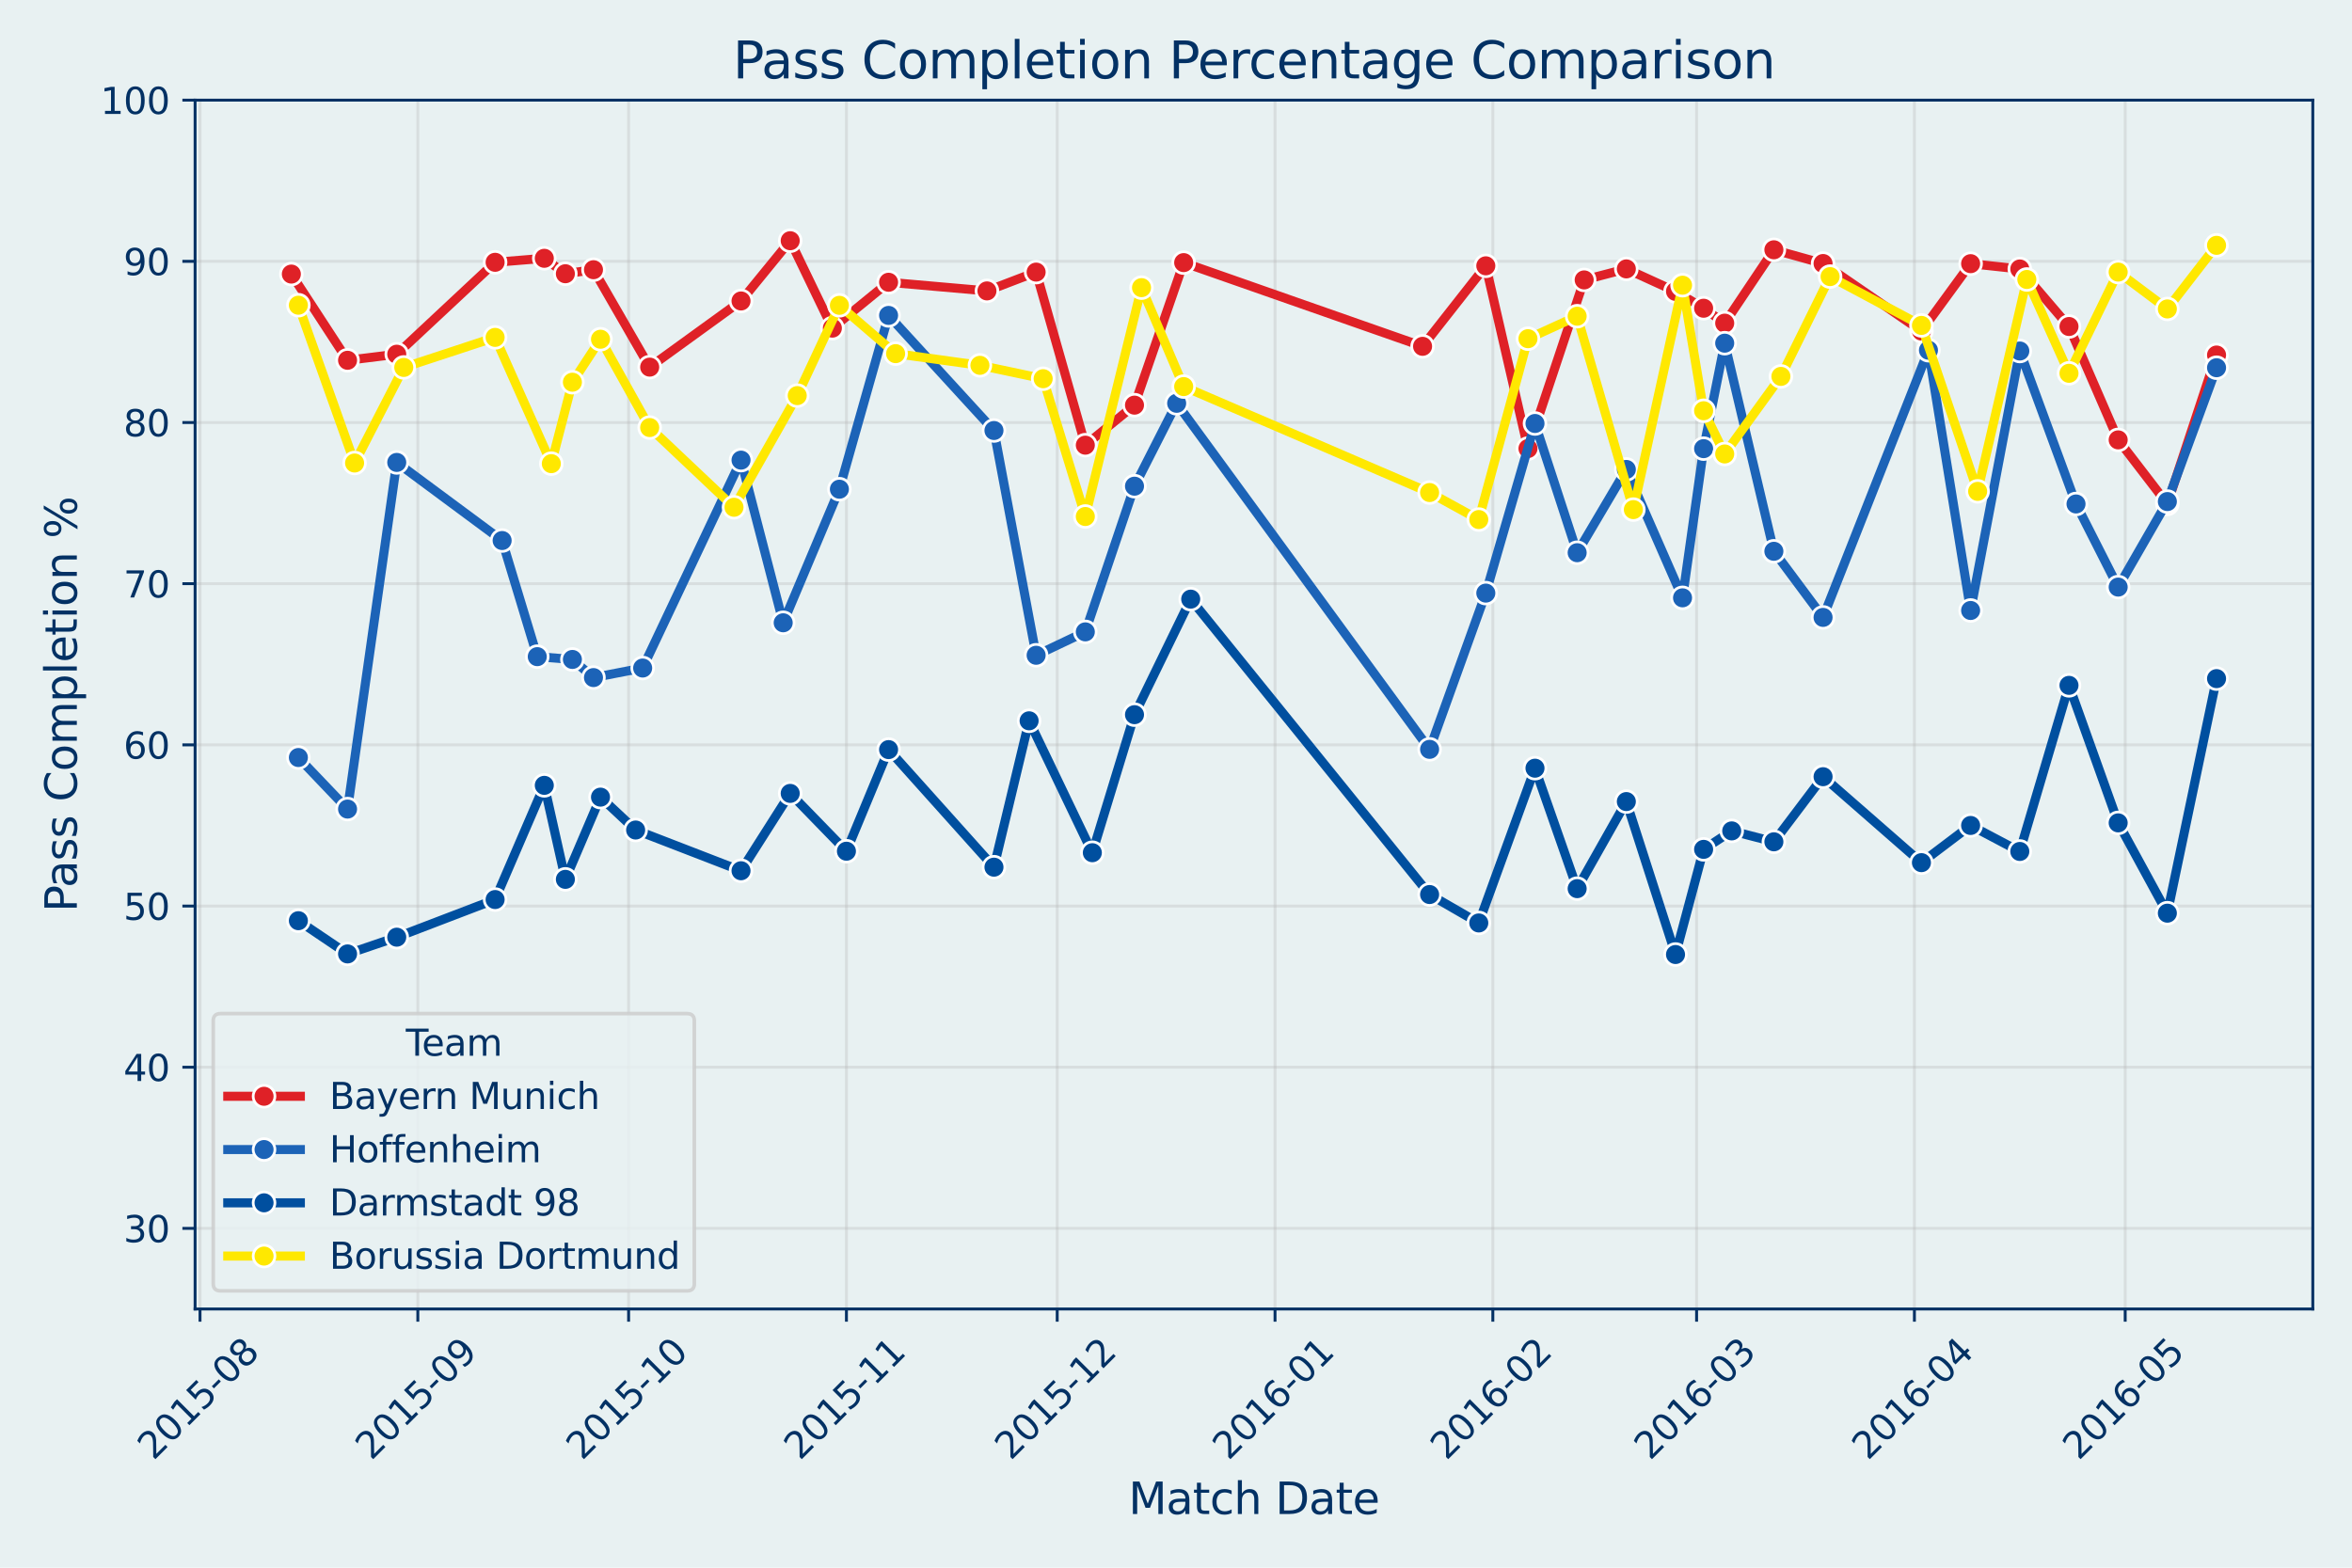 <?xml version="1.0" encoding="utf-8" standalone="no"?>
<!DOCTYPE svg PUBLIC "-//W3C//DTD SVG 1.1//EN"
  "http://www.w3.org/Graphics/SVG/1.1/DTD/svg11.dtd">
<svg xmlns:xlink="http://www.w3.org/1999/xlink" width="648pt" height="432pt" viewBox="0 0 648 432" xmlns="http://www.w3.org/2000/svg" version="1.1">
 <defs>
  <style type="text/css">*{stroke-linejoin: round; stroke-linecap: butt}</style>
 </defs>
 <g id="figure_1">
  <g id="patch_1">
   <path d="M 0 432 
L 648 432 
L 648 0 
L 0 0 
z
" style="fill: #e8f1f2"/>
  </g>
  <g id="axes_1">
   <g id="patch_2">
    <path d="M 53.75 360.711 
L 637.2 360.711 
L 637.2 27.6 
L 53.75 27.6 
z
" style="fill: #e8f1f2"/>
   </g>
   <g id="PolyCollection_1"/>
   <g id="PolyCollection_2"/>
   <g id="PolyCollection_3"/>
   <g id="PolyCollection_4"/>
   <g id="matplotlib.axis_1">
    <g id="xtick_1">
     <g id="line2d_1">
      <path d="M 55.105 360.711 
L 55.105 27.6 
" clip-path="url(#pd13ea4cceb)" style="fill: none; stroke: #b0b0b0; stroke-opacity: 0.3; stroke-width: 0.8; stroke-linecap: square"/>
     </g>
     <g id="line2d_2">
      <defs>
       <path id="m473d6ca431" d="M 0 0 
L 0 3.5 
" style="stroke: #033164; stroke-width: 0.8"/>
      </defs>
      <g>
       <use xlink:href="#m473d6ca431" x="55.105" y="360.711" style="fill: #033164; stroke: #033164; stroke-width: 0.8"/>
      </g>
     </g>
     <g id="text_1">
      <!-- 2015-08 -->
      <g style="fill: #033164" transform="translate(42.284 402.629) rotate(-45) scale(0.1 -0.1)">
       <defs>
        <path id="DejaVuSans-32" d="M 1228 531 
L 3431 531 
L 3431 0 
L 469 0 
L 469 531 
Q 828 903 1448 1529 
Q 2069 2156 2228 2338 
Q 2531 2678 2651 2914 
Q 2772 3150 2772 3378 
Q 2772 3750 2511 3984 
Q 2250 4219 1831 4219 
Q 1534 4219 1204 4116 
Q 875 4013 500 3803 
L 500 4441 
Q 881 4594 1212 4672 
Q 1544 4750 1819 4750 
Q 2544 4750 2975 4387 
Q 3406 4025 3406 3419 
Q 3406 3131 3298 2873 
Q 3191 2616 2906 2266 
Q 2828 2175 2409 1742 
Q 1991 1309 1228 531 
z
" transform="scale(0.016)"/>
        <path id="DejaVuSans-30" d="M 2034 4250 
Q 1547 4250 1301 3770 
Q 1056 3291 1056 2328 
Q 1056 1369 1301 889 
Q 1547 409 2034 409 
Q 2525 409 2770 889 
Q 3016 1369 3016 2328 
Q 3016 3291 2770 3770 
Q 2525 4250 2034 4250 
z
M 2034 4750 
Q 2819 4750 3233 4129 
Q 3647 3509 3647 2328 
Q 3647 1150 3233 529 
Q 2819 -91 2034 -91 
Q 1250 -91 836 529 
Q 422 1150 422 2328 
Q 422 3509 836 4129 
Q 1250 4750 2034 4750 
z
" transform="scale(0.016)"/>
        <path id="DejaVuSans-31" d="M 794 531 
L 1825 531 
L 1825 4091 
L 703 3866 
L 703 4441 
L 1819 4666 
L 2450 4666 
L 2450 531 
L 3481 531 
L 3481 0 
L 794 0 
L 794 531 
z
" transform="scale(0.016)"/>
        <path id="DejaVuSans-35" d="M 691 4666 
L 3169 4666 
L 3169 4134 
L 1269 4134 
L 1269 2991 
Q 1406 3038 1543 3061 
Q 1681 3084 1819 3084 
Q 2600 3084 3056 2656 
Q 3513 2228 3513 1497 
Q 3513 744 3044 326 
Q 2575 -91 1722 -91 
Q 1428 -91 1123 -41 
Q 819 9 494 109 
L 494 744 
Q 775 591 1075 516 
Q 1375 441 1709 441 
Q 2250 441 2565 725 
Q 2881 1009 2881 1497 
Q 2881 1984 2565 2268 
Q 2250 2553 1709 2553 
Q 1456 2553 1204 2497 
Q 953 2441 691 2322 
L 691 4666 
z
" transform="scale(0.016)"/>
        <path id="DejaVuSans-2d" d="M 313 2009 
L 1997 2009 
L 1997 1497 
L 313 1497 
L 313 2009 
z
" transform="scale(0.016)"/>
        <path id="DejaVuSans-38" d="M 2034 2216 
Q 1584 2216 1326 1975 
Q 1069 1734 1069 1313 
Q 1069 891 1326 650 
Q 1584 409 2034 409 
Q 2484 409 2743 651 
Q 3003 894 3003 1313 
Q 3003 1734 2745 1975 
Q 2488 2216 2034 2216 
z
M 1403 2484 
Q 997 2584 770 2862 
Q 544 3141 544 3541 
Q 544 4100 942 4425 
Q 1341 4750 2034 4750 
Q 2731 4750 3128 4425 
Q 3525 4100 3525 3541 
Q 3525 3141 3298 2862 
Q 3072 2584 2669 2484 
Q 3125 2378 3379 2068 
Q 3634 1759 3634 1313 
Q 3634 634 3220 271 
Q 2806 -91 2034 -91 
Q 1263 -91 848 271 
Q 434 634 434 1313 
Q 434 1759 690 2068 
Q 947 2378 1403 2484 
z
M 1172 3481 
Q 1172 3119 1398 2916 
Q 1625 2713 2034 2713 
Q 2441 2713 2670 2916 
Q 2900 3119 2900 3481 
Q 2900 3844 2670 4047 
Q 2441 4250 2034 4250 
Q 1625 4250 1398 4047 
Q 1172 3844 1172 3481 
z
" transform="scale(0.016)"/>
       </defs>
       <use xlink:href="#DejaVuSans-32"/>
       <use xlink:href="#DejaVuSans-30" x="63.623"/>
       <use xlink:href="#DejaVuSans-31" x="127.246"/>
       <use xlink:href="#DejaVuSans-35" x="190.869"/>
       <use xlink:href="#DejaVuSans-2d" x="254.492"/>
       <use xlink:href="#DejaVuSans-30" x="290.576"/>
       <use xlink:href="#DejaVuSans-38" x="354.199"/>
      </g>
     </g>
    </g>
    <g id="xtick_2">
     <g id="line2d_3">
      <path d="M 115.115 360.711 
L 115.115 27.6 
" clip-path="url(#pd13ea4cceb)" style="fill: none; stroke: #b0b0b0; stroke-opacity: 0.3; stroke-width: 0.8; stroke-linecap: square"/>
     </g>
     <g id="line2d_4">
      <g>
       <use xlink:href="#m473d6ca431" x="115.115" y="360.711" style="fill: #033164; stroke: #033164; stroke-width: 0.8"/>
      </g>
     </g>
     <g id="text_2">
      <!-- 2015-09 -->
      <g style="fill: #033164" transform="translate(102.294 402.629) rotate(-45) scale(0.1 -0.1)">
       <defs>
        <path id="DejaVuSans-39" d="M 703 97 
L 703 672 
Q 941 559 1184 500 
Q 1428 441 1663 441 
Q 2288 441 2617 861 
Q 2947 1281 2994 2138 
Q 2813 1869 2534 1725 
Q 2256 1581 1919 1581 
Q 1219 1581 811 2004 
Q 403 2428 403 3163 
Q 403 3881 828 4315 
Q 1253 4750 1959 4750 
Q 2769 4750 3195 4129 
Q 3622 3509 3622 2328 
Q 3622 1225 3098 567 
Q 2575 -91 1691 -91 
Q 1453 -91 1209 -44 
Q 966 3 703 97 
z
M 1959 2075 
Q 2384 2075 2632 2365 
Q 2881 2656 2881 3163 
Q 2881 3666 2632 3958 
Q 2384 4250 1959 4250 
Q 1534 4250 1286 3958 
Q 1038 3666 1038 3163 
Q 1038 2656 1286 2365 
Q 1534 2075 1959 2075 
z
" transform="scale(0.016)"/>
       </defs>
       <use xlink:href="#DejaVuSans-32"/>
       <use xlink:href="#DejaVuSans-30" x="63.623"/>
       <use xlink:href="#DejaVuSans-31" x="127.246"/>
       <use xlink:href="#DejaVuSans-35" x="190.869"/>
       <use xlink:href="#DejaVuSans-2d" x="254.492"/>
       <use xlink:href="#DejaVuSans-30" x="290.576"/>
       <use xlink:href="#DejaVuSans-39" x="354.199"/>
      </g>
     </g>
    </g>
    <g id="xtick_3">
     <g id="line2d_5">
      <path d="M 173.189 360.711 
L 173.189 27.6 
" clip-path="url(#pd13ea4cceb)" style="fill: none; stroke: #b0b0b0; stroke-opacity: 0.3; stroke-width: 0.8; stroke-linecap: square"/>
     </g>
     <g id="line2d_6">
      <g>
       <use xlink:href="#m473d6ca431" x="173.189" y="360.711" style="fill: #033164; stroke: #033164; stroke-width: 0.8"/>
      </g>
     </g>
     <g id="text_3">
      <!-- 2015-10 -->
      <g style="fill: #033164" transform="translate(160.368 402.629) rotate(-45) scale(0.1 -0.1)">
       <use xlink:href="#DejaVuSans-32"/>
       <use xlink:href="#DejaVuSans-30" x="63.623"/>
       <use xlink:href="#DejaVuSans-31" x="127.246"/>
       <use xlink:href="#DejaVuSans-35" x="190.869"/>
       <use xlink:href="#DejaVuSans-2d" x="254.492"/>
       <use xlink:href="#DejaVuSans-31" x="290.576"/>
       <use xlink:href="#DejaVuSans-30" x="354.199"/>
      </g>
     </g>
    </g>
    <g id="xtick_4">
     <g id="line2d_7">
      <path d="M 233.199 360.711 
L 233.199 27.6 
" clip-path="url(#pd13ea4cceb)" style="fill: none; stroke: #b0b0b0; stroke-opacity: 0.3; stroke-width: 0.8; stroke-linecap: square"/>
     </g>
     <g id="line2d_8">
      <g>
       <use xlink:href="#m473d6ca431" x="233.199" y="360.711" style="fill: #033164; stroke: #033164; stroke-width: 0.8"/>
      </g>
     </g>
     <g id="text_4">
      <!-- 2015-11 -->
      <g style="fill: #033164" transform="translate(220.377 402.629) rotate(-45) scale(0.1 -0.1)">
       <use xlink:href="#DejaVuSans-32"/>
       <use xlink:href="#DejaVuSans-30" x="63.623"/>
       <use xlink:href="#DejaVuSans-31" x="127.246"/>
       <use xlink:href="#DejaVuSans-35" x="190.869"/>
       <use xlink:href="#DejaVuSans-2d" x="254.492"/>
       <use xlink:href="#DejaVuSans-31" x="290.576"/>
       <use xlink:href="#DejaVuSans-31" x="354.199"/>
      </g>
     </g>
    </g>
    <g id="xtick_5">
     <g id="line2d_9">
      <path d="M 291.273 360.711 
L 291.273 27.6 
" clip-path="url(#pd13ea4cceb)" style="fill: none; stroke: #b0b0b0; stroke-opacity: 0.3; stroke-width: 0.8; stroke-linecap: square"/>
     </g>
     <g id="line2d_10">
      <g>
       <use xlink:href="#m473d6ca431" x="291.273" y="360.711" style="fill: #033164; stroke: #033164; stroke-width: 0.8"/>
      </g>
     </g>
     <g id="text_5">
      <!-- 2015-12 -->
      <g style="fill: #033164" transform="translate(278.451 402.629) rotate(-45) scale(0.1 -0.1)">
       <use xlink:href="#DejaVuSans-32"/>
       <use xlink:href="#DejaVuSans-30" x="63.623"/>
       <use xlink:href="#DejaVuSans-31" x="127.246"/>
       <use xlink:href="#DejaVuSans-35" x="190.869"/>
       <use xlink:href="#DejaVuSans-2d" x="254.492"/>
       <use xlink:href="#DejaVuSans-31" x="290.576"/>
       <use xlink:href="#DejaVuSans-32" x="354.199"/>
      </g>
     </g>
    </g>
    <g id="xtick_6">
     <g id="line2d_11">
      <path d="M 351.282 360.711 
L 351.282 27.6 
" clip-path="url(#pd13ea4cceb)" style="fill: none; stroke: #b0b0b0; stroke-opacity: 0.3; stroke-width: 0.8; stroke-linecap: square"/>
     </g>
     <g id="line2d_12">
      <g>
       <use xlink:href="#m473d6ca431" x="351.282" y="360.711" style="fill: #033164; stroke: #033164; stroke-width: 0.8"/>
      </g>
     </g>
     <g id="text_6">
      <!-- 2016-01 -->
      <g style="fill: #033164" transform="translate(338.461 402.629) rotate(-45) scale(0.1 -0.1)">
       <defs>
        <path id="DejaVuSans-36" d="M 2113 2584 
Q 1688 2584 1439 2293 
Q 1191 2003 1191 1497 
Q 1191 994 1439 701 
Q 1688 409 2113 409 
Q 2538 409 2786 701 
Q 3034 994 3034 1497 
Q 3034 2003 2786 2293 
Q 2538 2584 2113 2584 
z
M 3366 4563 
L 3366 3988 
Q 3128 4100 2886 4159 
Q 2644 4219 2406 4219 
Q 1781 4219 1451 3797 
Q 1122 3375 1075 2522 
Q 1259 2794 1537 2939 
Q 1816 3084 2150 3084 
Q 2853 3084 3261 2657 
Q 3669 2231 3669 1497 
Q 3669 778 3244 343 
Q 2819 -91 2113 -91 
Q 1303 -91 875 529 
Q 447 1150 447 2328 
Q 447 3434 972 4092 
Q 1497 4750 2381 4750 
Q 2619 4750 2861 4703 
Q 3103 4656 3366 4563 
z
" transform="scale(0.016)"/>
       </defs>
       <use xlink:href="#DejaVuSans-32"/>
       <use xlink:href="#DejaVuSans-30" x="63.623"/>
       <use xlink:href="#DejaVuSans-31" x="127.246"/>
       <use xlink:href="#DejaVuSans-36" x="190.869"/>
       <use xlink:href="#DejaVuSans-2d" x="254.492"/>
       <use xlink:href="#DejaVuSans-30" x="290.576"/>
       <use xlink:href="#DejaVuSans-31" x="354.199"/>
      </g>
     </g>
    </g>
    <g id="xtick_7">
     <g id="line2d_13">
      <path d="M 411.292 360.711 
L 411.292 27.6 
" clip-path="url(#pd13ea4cceb)" style="fill: none; stroke: #b0b0b0; stroke-opacity: 0.3; stroke-width: 0.8; stroke-linecap: square"/>
     </g>
     <g id="line2d_14">
      <g>
       <use xlink:href="#m473d6ca431" x="411.292" y="360.711" style="fill: #033164; stroke: #033164; stroke-width: 0.8"/>
      </g>
     </g>
     <g id="text_7">
      <!-- 2016-02 -->
      <g style="fill: #033164" transform="translate(398.471 402.629) rotate(-45) scale(0.1 -0.1)">
       <use xlink:href="#DejaVuSans-32"/>
       <use xlink:href="#DejaVuSans-30" x="63.623"/>
       <use xlink:href="#DejaVuSans-31" x="127.246"/>
       <use xlink:href="#DejaVuSans-36" x="190.869"/>
       <use xlink:href="#DejaVuSans-2d" x="254.492"/>
       <use xlink:href="#DejaVuSans-30" x="290.576"/>
       <use xlink:href="#DejaVuSans-32" x="354.199"/>
      </g>
     </g>
    </g>
    <g id="xtick_8">
     <g id="line2d_15">
      <path d="M 467.43 360.711 
L 467.43 27.6 
" clip-path="url(#pd13ea4cceb)" style="fill: none; stroke: #b0b0b0; stroke-opacity: 0.3; stroke-width: 0.8; stroke-linecap: square"/>
     </g>
     <g id="line2d_16">
      <g>
       <use xlink:href="#m473d6ca431" x="467.43" y="360.711" style="fill: #033164; stroke: #033164; stroke-width: 0.8"/>
      </g>
     </g>
     <g id="text_8">
      <!-- 2016-03 -->
      <g style="fill: #033164" transform="translate(454.609 402.629) rotate(-45) scale(0.1 -0.1)">
       <defs>
        <path id="DejaVuSans-33" d="M 2597 2516 
Q 3050 2419 3304 2112 
Q 3559 1806 3559 1356 
Q 3559 666 3084 287 
Q 2609 -91 1734 -91 
Q 1441 -91 1130 -33 
Q 819 25 488 141 
L 488 750 
Q 750 597 1062 519 
Q 1375 441 1716 441 
Q 2309 441 2620 675 
Q 2931 909 2931 1356 
Q 2931 1769 2642 2001 
Q 2353 2234 1838 2234 
L 1294 2234 
L 1294 2753 
L 1863 2753 
Q 2328 2753 2575 2939 
Q 2822 3125 2822 3475 
Q 2822 3834 2567 4026 
Q 2313 4219 1838 4219 
Q 1578 4219 1281 4162 
Q 984 4106 628 3988 
L 628 4550 
Q 988 4650 1302 4700 
Q 1616 4750 1894 4750 
Q 2613 4750 3031 4423 
Q 3450 4097 3450 3541 
Q 3450 3153 3228 2886 
Q 3006 2619 2597 2516 
z
" transform="scale(0.016)"/>
       </defs>
       <use xlink:href="#DejaVuSans-32"/>
       <use xlink:href="#DejaVuSans-30" x="63.623"/>
       <use xlink:href="#DejaVuSans-31" x="127.246"/>
       <use xlink:href="#DejaVuSans-36" x="190.869"/>
       <use xlink:href="#DejaVuSans-2d" x="254.492"/>
       <use xlink:href="#DejaVuSans-30" x="290.576"/>
       <use xlink:href="#DejaVuSans-33" x="354.199"/>
      </g>
     </g>
    </g>
    <g id="xtick_9">
     <g id="line2d_17">
      <path d="M 527.44 360.711 
L 527.44 27.6 
" clip-path="url(#pd13ea4cceb)" style="fill: none; stroke: #b0b0b0; stroke-opacity: 0.3; stroke-width: 0.8; stroke-linecap: square"/>
     </g>
     <g id="line2d_18">
      <g>
       <use xlink:href="#m473d6ca431" x="527.44" y="360.711" style="fill: #033164; stroke: #033164; stroke-width: 0.8"/>
      </g>
     </g>
     <g id="text_9">
      <!-- 2016-04 -->
      <g style="fill: #033164" transform="translate(514.619 402.629) rotate(-45) scale(0.1 -0.1)">
       <defs>
        <path id="DejaVuSans-34" d="M 2419 4116 
L 825 1625 
L 2419 1625 
L 2419 4116 
z
M 2253 4666 
L 3047 4666 
L 3047 1625 
L 3713 1625 
L 3713 1100 
L 3047 1100 
L 3047 0 
L 2419 0 
L 2419 1100 
L 313 1100 
L 313 1709 
L 2253 4666 
z
" transform="scale(0.016)"/>
       </defs>
       <use xlink:href="#DejaVuSans-32"/>
       <use xlink:href="#DejaVuSans-30" x="63.623"/>
       <use xlink:href="#DejaVuSans-31" x="127.246"/>
       <use xlink:href="#DejaVuSans-36" x="190.869"/>
       <use xlink:href="#DejaVuSans-2d" x="254.492"/>
       <use xlink:href="#DejaVuSans-30" x="290.576"/>
       <use xlink:href="#DejaVuSans-34" x="354.199"/>
      </g>
     </g>
    </g>
    <g id="xtick_10">
     <g id="line2d_19">
      <path d="M 585.514 360.711 
L 585.514 27.6 
" clip-path="url(#pd13ea4cceb)" style="fill: none; stroke: #b0b0b0; stroke-opacity: 0.3; stroke-width: 0.8; stroke-linecap: square"/>
     </g>
     <g id="line2d_20">
      <g>
       <use xlink:href="#m473d6ca431" x="585.514" y="360.711" style="fill: #033164; stroke: #033164; stroke-width: 0.8"/>
      </g>
     </g>
     <g id="text_10">
      <!-- 2016-05 -->
      <g style="fill: #033164" transform="translate(572.693 402.629) rotate(-45) scale(0.1 -0.1)">
       <use xlink:href="#DejaVuSans-32"/>
       <use xlink:href="#DejaVuSans-30" x="63.623"/>
       <use xlink:href="#DejaVuSans-31" x="127.246"/>
       <use xlink:href="#DejaVuSans-36" x="190.869"/>
       <use xlink:href="#DejaVuSans-2d" x="254.492"/>
       <use xlink:href="#DejaVuSans-30" x="290.576"/>
       <use xlink:href="#DejaVuSans-35" x="354.199"/>
      </g>
     </g>
    </g>
    <g id="text_11">
     <!-- Match Date -->
     <g style="fill: #033164" transform="translate(310.92 417.217) scale(0.12 -0.12)">
      <defs>
       <path id="DejaVuSans-4d" d="M 628 4666 
L 1569 4666 
L 2759 1491 
L 3956 4666 
L 4897 4666 
L 4897 0 
L 4281 0 
L 4281 4097 
L 3078 897 
L 2444 897 
L 1241 4097 
L 1241 0 
L 628 0 
L 628 4666 
z
" transform="scale(0.016)"/>
       <path id="DejaVuSans-61" d="M 2194 1759 
Q 1497 1759 1228 1600 
Q 959 1441 959 1056 
Q 959 750 1161 570 
Q 1363 391 1709 391 
Q 2188 391 2477 730 
Q 2766 1069 2766 1631 
L 2766 1759 
L 2194 1759 
z
M 3341 1997 
L 3341 0 
L 2766 0 
L 2766 531 
Q 2569 213 2275 61 
Q 1981 -91 1556 -91 
Q 1019 -91 701 211 
Q 384 513 384 1019 
Q 384 1609 779 1909 
Q 1175 2209 1959 2209 
L 2766 2209 
L 2766 2266 
Q 2766 2663 2505 2880 
Q 2244 3097 1772 3097 
Q 1472 3097 1187 3025 
Q 903 2953 641 2809 
L 641 3341 
Q 956 3463 1253 3523 
Q 1550 3584 1831 3584 
Q 2591 3584 2966 3190 
Q 3341 2797 3341 1997 
z
" transform="scale(0.016)"/>
       <path id="DejaVuSans-74" d="M 1172 4494 
L 1172 3500 
L 2356 3500 
L 2356 3053 
L 1172 3053 
L 1172 1153 
Q 1172 725 1289 603 
Q 1406 481 1766 481 
L 2356 481 
L 2356 0 
L 1766 0 
Q 1100 0 847 248 
Q 594 497 594 1153 
L 594 3053 
L 172 3053 
L 172 3500 
L 594 3500 
L 594 4494 
L 1172 4494 
z
" transform="scale(0.016)"/>
       <path id="DejaVuSans-63" d="M 3122 3366 
L 3122 2828 
Q 2878 2963 2633 3030 
Q 2388 3097 2138 3097 
Q 1578 3097 1268 2742 
Q 959 2388 959 1747 
Q 959 1106 1268 751 
Q 1578 397 2138 397 
Q 2388 397 2633 464 
Q 2878 531 3122 666 
L 3122 134 
Q 2881 22 2623 -34 
Q 2366 -91 2075 -91 
Q 1284 -91 818 406 
Q 353 903 353 1747 
Q 353 2603 823 3093 
Q 1294 3584 2113 3584 
Q 2378 3584 2631 3529 
Q 2884 3475 3122 3366 
z
" transform="scale(0.016)"/>
       <path id="DejaVuSans-68" d="M 3513 2113 
L 3513 0 
L 2938 0 
L 2938 2094 
Q 2938 2591 2744 2837 
Q 2550 3084 2163 3084 
Q 1697 3084 1428 2787 
Q 1159 2491 1159 1978 
L 1159 0 
L 581 0 
L 581 4863 
L 1159 4863 
L 1159 2956 
Q 1366 3272 1645 3428 
Q 1925 3584 2291 3584 
Q 2894 3584 3203 3211 
Q 3513 2838 3513 2113 
z
" transform="scale(0.016)"/>
       <path id="DejaVuSans-20" transform="scale(0.016)"/>
       <path id="DejaVuSans-44" d="M 1259 4147 
L 1259 519 
L 2022 519 
Q 2988 519 3436 956 
Q 3884 1394 3884 2338 
Q 3884 3275 3436 3711 
Q 2988 4147 2022 4147 
L 1259 4147 
z
M 628 4666 
L 1925 4666 
Q 3281 4666 3915 4102 
Q 4550 3538 4550 2338 
Q 4550 1131 3912 565 
Q 3275 0 1925 0 
L 628 0 
L 628 4666 
z
" transform="scale(0.016)"/>
       <path id="DejaVuSans-65" d="M 3597 1894 
L 3597 1613 
L 953 1613 
Q 991 1019 1311 708 
Q 1631 397 2203 397 
Q 2534 397 2845 478 
Q 3156 559 3463 722 
L 3463 178 
Q 3153 47 2828 -22 
Q 2503 -91 2169 -91 
Q 1331 -91 842 396 
Q 353 884 353 1716 
Q 353 2575 817 3079 
Q 1281 3584 2069 3584 
Q 2775 3584 3186 3129 
Q 3597 2675 3597 1894 
z
M 3022 2063 
Q 3016 2534 2758 2815 
Q 2500 3097 2075 3097 
Q 1594 3097 1305 2825 
Q 1016 2553 972 2059 
L 3022 2063 
z
" transform="scale(0.016)"/>
      </defs>
      <use xlink:href="#DejaVuSans-4d"/>
      <use xlink:href="#DejaVuSans-61" x="86.279"/>
      <use xlink:href="#DejaVuSans-74" x="147.559"/>
      <use xlink:href="#DejaVuSans-63" x="186.768"/>
      <use xlink:href="#DejaVuSans-68" x="241.748"/>
      <use xlink:href="#DejaVuSans-20" x="305.127"/>
      <use xlink:href="#DejaVuSans-44" x="336.914"/>
      <use xlink:href="#DejaVuSans-61" x="413.916"/>
      <use xlink:href="#DejaVuSans-74" x="475.195"/>
      <use xlink:href="#DejaVuSans-65" x="514.404"/>
     </g>
    </g>
   </g>
   <g id="matplotlib.axis_2">
    <g id="ytick_1">
     <g id="line2d_21">
      <path d="M 53.75 338.503 
L 637.2 338.503 
" clip-path="url(#pd13ea4cceb)" style="fill: none; stroke: #b0b0b0; stroke-opacity: 0.3; stroke-width: 0.8; stroke-linecap: square"/>
     </g>
     <g id="line2d_22">
      <defs>
       <path id="mb0232c819e" d="M 0 0 
L -3.5 0 
" style="stroke: #033164; stroke-width: 0.8"/>
      </defs>
      <g>
       <use xlink:href="#mb0232c819e" x="53.75" y="338.503" style="fill: #033164; stroke: #033164; stroke-width: 0.8"/>
      </g>
     </g>
     <g id="text_12">
      <!-- 30 -->
      <g style="fill: #033164" transform="translate(34.025 342.303) scale(0.1 -0.1)">
       <use xlink:href="#DejaVuSans-33"/>
       <use xlink:href="#DejaVuSans-30" x="63.623"/>
      </g>
     </g>
    </g>
    <g id="ytick_2">
     <g id="line2d_23">
      <path d="M 53.75 294.089 
L 637.2 294.089 
" clip-path="url(#pd13ea4cceb)" style="fill: none; stroke: #b0b0b0; stroke-opacity: 0.3; stroke-width: 0.8; stroke-linecap: square"/>
     </g>
     <g id="line2d_24">
      <g>
       <use xlink:href="#mb0232c819e" x="53.75" y="294.089" style="fill: #033164; stroke: #033164; stroke-width: 0.8"/>
      </g>
     </g>
     <g id="text_13">
      <!-- 40 -->
      <g style="fill: #033164" transform="translate(34.025 297.888) scale(0.1 -0.1)">
       <use xlink:href="#DejaVuSans-34"/>
       <use xlink:href="#DejaVuSans-30" x="63.623"/>
      </g>
     </g>
    </g>
    <g id="ytick_3">
     <g id="line2d_25">
      <path d="M 53.75 249.674 
L 637.2 249.674 
" clip-path="url(#pd13ea4cceb)" style="fill: none; stroke: #b0b0b0; stroke-opacity: 0.3; stroke-width: 0.8; stroke-linecap: square"/>
     </g>
     <g id="line2d_26">
      <g>
       <use xlink:href="#mb0232c819e" x="53.75" y="249.674" style="fill: #033164; stroke: #033164; stroke-width: 0.8"/>
      </g>
     </g>
     <g id="text_14">
      <!-- 50 -->
      <g style="fill: #033164" transform="translate(34.025 253.473) scale(0.1 -0.1)">
       <use xlink:href="#DejaVuSans-35"/>
       <use xlink:href="#DejaVuSans-30" x="63.623"/>
      </g>
     </g>
    </g>
    <g id="ytick_4">
     <g id="line2d_27">
      <path d="M 53.75 205.259 
L 637.2 205.259 
" clip-path="url(#pd13ea4cceb)" style="fill: none; stroke: #b0b0b0; stroke-opacity: 0.3; stroke-width: 0.8; stroke-linecap: square"/>
     </g>
     <g id="line2d_28">
      <g>
       <use xlink:href="#mb0232c819e" x="53.75" y="205.259" style="fill: #033164; stroke: #033164; stroke-width: 0.8"/>
      </g>
     </g>
     <g id="text_15">
      <!-- 60 -->
      <g style="fill: #033164" transform="translate(34.025 209.058) scale(0.1 -0.1)">
       <use xlink:href="#DejaVuSans-36"/>
       <use xlink:href="#DejaVuSans-30" x="63.623"/>
      </g>
     </g>
    </g>
    <g id="ytick_5">
     <g id="line2d_29">
      <path d="M 53.75 160.844 
L 637.2 160.844 
" clip-path="url(#pd13ea4cceb)" style="fill: none; stroke: #b0b0b0; stroke-opacity: 0.3; stroke-width: 0.8; stroke-linecap: square"/>
     </g>
     <g id="line2d_30">
      <g>
       <use xlink:href="#mb0232c819e" x="53.75" y="160.844" style="fill: #033164; stroke: #033164; stroke-width: 0.8"/>
      </g>
     </g>
     <g id="text_16">
      <!-- 70 -->
      <g style="fill: #033164" transform="translate(34.025 164.644) scale(0.1 -0.1)">
       <defs>
        <path id="DejaVuSans-37" d="M 525 4666 
L 3525 4666 
L 3525 4397 
L 1831 0 
L 1172 0 
L 2766 4134 
L 525 4134 
L 525 4666 
z
" transform="scale(0.016)"/>
       </defs>
       <use xlink:href="#DejaVuSans-37"/>
       <use xlink:href="#DejaVuSans-30" x="63.623"/>
      </g>
     </g>
    </g>
    <g id="ytick_6">
     <g id="line2d_31">
      <path d="M 53.75 116.43 
L 637.2 116.43 
" clip-path="url(#pd13ea4cceb)" style="fill: none; stroke: #b0b0b0; stroke-opacity: 0.3; stroke-width: 0.8; stroke-linecap: square"/>
     </g>
     <g id="line2d_32">
      <g>
       <use xlink:href="#mb0232c819e" x="53.75" y="116.43" style="fill: #033164; stroke: #033164; stroke-width: 0.8"/>
      </g>
     </g>
     <g id="text_17">
      <!-- 80 -->
      <g style="fill: #033164" transform="translate(34.025 120.229) scale(0.1 -0.1)">
       <use xlink:href="#DejaVuSans-38"/>
       <use xlink:href="#DejaVuSans-30" x="63.623"/>
      </g>
     </g>
    </g>
    <g id="ytick_7">
     <g id="line2d_33">
      <path d="M 53.75 72.015 
L 637.2 72.015 
" clip-path="url(#pd13ea4cceb)" style="fill: none; stroke: #b0b0b0; stroke-opacity: 0.3; stroke-width: 0.8; stroke-linecap: square"/>
     </g>
     <g id="line2d_34">
      <g>
       <use xlink:href="#mb0232c819e" x="53.75" y="72.015" style="fill: #033164; stroke: #033164; stroke-width: 0.8"/>
      </g>
     </g>
     <g id="text_18">
      <!-- 90 -->
      <g style="fill: #033164" transform="translate(34.025 75.814) scale(0.1 -0.1)">
       <use xlink:href="#DejaVuSans-39"/>
       <use xlink:href="#DejaVuSans-30" x="63.623"/>
      </g>
     </g>
    </g>
    <g id="ytick_8">
     <g id="line2d_35">
      <path d="M 53.75 27.6 
L 637.2 27.6 
" clip-path="url(#pd13ea4cceb)" style="fill: none; stroke: #b0b0b0; stroke-opacity: 0.3; stroke-width: 0.8; stroke-linecap: square"/>
     </g>
     <g id="line2d_36">
      <g>
       <use xlink:href="#mb0232c819e" x="53.75" y="27.6" style="fill: #033164; stroke: #033164; stroke-width: 0.8"/>
      </g>
     </g>
     <g id="text_19">
      <!-- 100 -->
      <g style="fill: #033164" transform="translate(27.663 31.399) scale(0.1 -0.1)">
       <use xlink:href="#DejaVuSans-31"/>
       <use xlink:href="#DejaVuSans-30" x="63.623"/>
       <use xlink:href="#DejaVuSans-30" x="127.246"/>
      </g>
     </g>
    </g>
    <g id="text_20">
     <!-- Pass Completion % -->
     <g style="fill: #033164" transform="translate(21.167 251.312) rotate(-90) scale(0.12 -0.12)">
      <defs>
       <path id="DejaVuSans-50" d="M 1259 4147 
L 1259 2394 
L 2053 2394 
Q 2494 2394 2734 2622 
Q 2975 2850 2975 3272 
Q 2975 3691 2734 3919 
Q 2494 4147 2053 4147 
L 1259 4147 
z
M 628 4666 
L 2053 4666 
Q 2838 4666 3239 4311 
Q 3641 3956 3641 3272 
Q 3641 2581 3239 2228 
Q 2838 1875 2053 1875 
L 1259 1875 
L 1259 0 
L 628 0 
L 628 4666 
z
" transform="scale(0.016)"/>
       <path id="DejaVuSans-73" d="M 2834 3397 
L 2834 2853 
Q 2591 2978 2328 3040 
Q 2066 3103 1784 3103 
Q 1356 3103 1142 2972 
Q 928 2841 928 2578 
Q 928 2378 1081 2264 
Q 1234 2150 1697 2047 
L 1894 2003 
Q 2506 1872 2764 1633 
Q 3022 1394 3022 966 
Q 3022 478 2636 193 
Q 2250 -91 1575 -91 
Q 1294 -91 989 -36 
Q 684 19 347 128 
L 347 722 
Q 666 556 975 473 
Q 1284 391 1588 391 
Q 1994 391 2212 530 
Q 2431 669 2431 922 
Q 2431 1156 2273 1281 
Q 2116 1406 1581 1522 
L 1381 1569 
Q 847 1681 609 1914 
Q 372 2147 372 2553 
Q 372 3047 722 3315 
Q 1072 3584 1716 3584 
Q 2034 3584 2315 3537 
Q 2597 3491 2834 3397 
z
" transform="scale(0.016)"/>
       <path id="DejaVuSans-43" d="M 4122 4306 
L 4122 3641 
Q 3803 3938 3442 4084 
Q 3081 4231 2675 4231 
Q 1875 4231 1450 3742 
Q 1025 3253 1025 2328 
Q 1025 1406 1450 917 
Q 1875 428 2675 428 
Q 3081 428 3442 575 
Q 3803 722 4122 1019 
L 4122 359 
Q 3791 134 3420 21 
Q 3050 -91 2638 -91 
Q 1578 -91 968 557 
Q 359 1206 359 2328 
Q 359 3453 968 4101 
Q 1578 4750 2638 4750 
Q 3056 4750 3426 4639 
Q 3797 4528 4122 4306 
z
" transform="scale(0.016)"/>
       <path id="DejaVuSans-6f" d="M 1959 3097 
Q 1497 3097 1228 2736 
Q 959 2375 959 1747 
Q 959 1119 1226 758 
Q 1494 397 1959 397 
Q 2419 397 2687 759 
Q 2956 1122 2956 1747 
Q 2956 2369 2687 2733 
Q 2419 3097 1959 3097 
z
M 1959 3584 
Q 2709 3584 3137 3096 
Q 3566 2609 3566 1747 
Q 3566 888 3137 398 
Q 2709 -91 1959 -91 
Q 1206 -91 779 398 
Q 353 888 353 1747 
Q 353 2609 779 3096 
Q 1206 3584 1959 3584 
z
" transform="scale(0.016)"/>
       <path id="DejaVuSans-6d" d="M 3328 2828 
Q 3544 3216 3844 3400 
Q 4144 3584 4550 3584 
Q 5097 3584 5394 3201 
Q 5691 2819 5691 2113 
L 5691 0 
L 5113 0 
L 5113 2094 
Q 5113 2597 4934 2840 
Q 4756 3084 4391 3084 
Q 3944 3084 3684 2787 
Q 3425 2491 3425 1978 
L 3425 0 
L 2847 0 
L 2847 2094 
Q 2847 2600 2669 2842 
Q 2491 3084 2119 3084 
Q 1678 3084 1418 2786 
Q 1159 2488 1159 1978 
L 1159 0 
L 581 0 
L 581 3500 
L 1159 3500 
L 1159 2956 
Q 1356 3278 1631 3431 
Q 1906 3584 2284 3584 
Q 2666 3584 2933 3390 
Q 3200 3197 3328 2828 
z
" transform="scale(0.016)"/>
       <path id="DejaVuSans-70" d="M 1159 525 
L 1159 -1331 
L 581 -1331 
L 581 3500 
L 1159 3500 
L 1159 2969 
Q 1341 3281 1617 3432 
Q 1894 3584 2278 3584 
Q 2916 3584 3314 3078 
Q 3713 2572 3713 1747 
Q 3713 922 3314 415 
Q 2916 -91 2278 -91 
Q 1894 -91 1617 61 
Q 1341 213 1159 525 
z
M 3116 1747 
Q 3116 2381 2855 2742 
Q 2594 3103 2138 3103 
Q 1681 3103 1420 2742 
Q 1159 2381 1159 1747 
Q 1159 1113 1420 752 
Q 1681 391 2138 391 
Q 2594 391 2855 752 
Q 3116 1113 3116 1747 
z
" transform="scale(0.016)"/>
       <path id="DejaVuSans-6c" d="M 603 4863 
L 1178 4863 
L 1178 0 
L 603 0 
L 603 4863 
z
" transform="scale(0.016)"/>
       <path id="DejaVuSans-69" d="M 603 3500 
L 1178 3500 
L 1178 0 
L 603 0 
L 603 3500 
z
M 603 4863 
L 1178 4863 
L 1178 4134 
L 603 4134 
L 603 4863 
z
" transform="scale(0.016)"/>
       <path id="DejaVuSans-6e" d="M 3513 2113 
L 3513 0 
L 2938 0 
L 2938 2094 
Q 2938 2591 2744 2837 
Q 2550 3084 2163 3084 
Q 1697 3084 1428 2787 
Q 1159 2491 1159 1978 
L 1159 0 
L 581 0 
L 581 3500 
L 1159 3500 
L 1159 2956 
Q 1366 3272 1645 3428 
Q 1925 3584 2291 3584 
Q 2894 3584 3203 3211 
Q 3513 2838 3513 2113 
z
" transform="scale(0.016)"/>
       <path id="DejaVuSans-25" d="M 4653 2053 
Q 4381 2053 4226 1822 
Q 4072 1591 4072 1178 
Q 4072 772 4226 539 
Q 4381 306 4653 306 
Q 4919 306 5073 539 
Q 5228 772 5228 1178 
Q 5228 1588 5073 1820 
Q 4919 2053 4653 2053 
z
M 4653 2450 
Q 5147 2450 5437 2106 
Q 5728 1763 5728 1178 
Q 5728 594 5436 251 
Q 5144 -91 4653 -91 
Q 4153 -91 3862 251 
Q 3572 594 3572 1178 
Q 3572 1766 3864 2108 
Q 4156 2450 4653 2450 
z
M 1428 4353 
Q 1159 4353 1004 4120 
Q 850 3888 850 3481 
Q 850 3069 1003 2837 
Q 1156 2606 1428 2606 
Q 1700 2606 1854 2837 
Q 2009 3069 2009 3481 
Q 2009 3884 1853 4118 
Q 1697 4353 1428 4353 
z
M 4250 4750 
L 4750 4750 
L 1831 -91 
L 1331 -91 
L 4250 4750 
z
M 1428 4750 
Q 1922 4750 2215 4408 
Q 2509 4066 2509 3481 
Q 2509 2891 2217 2550 
Q 1925 2209 1428 2209 
Q 931 2209 642 2551 
Q 353 2894 353 3481 
Q 353 4063 643 4406 
Q 934 4750 1428 4750 
z
" transform="scale(0.016)"/>
      </defs>
      <use xlink:href="#DejaVuSans-50"/>
      <use xlink:href="#DejaVuSans-61" x="55.803"/>
      <use xlink:href="#DejaVuSans-73" x="117.082"/>
      <use xlink:href="#DejaVuSans-73" x="169.182"/>
      <use xlink:href="#DejaVuSans-20" x="221.281"/>
      <use xlink:href="#DejaVuSans-43" x="253.068"/>
      <use xlink:href="#DejaVuSans-6f" x="322.893"/>
      <use xlink:href="#DejaVuSans-6d" x="384.074"/>
      <use xlink:href="#DejaVuSans-70" x="481.486"/>
      <use xlink:href="#DejaVuSans-6c" x="544.963"/>
      <use xlink:href="#DejaVuSans-65" x="572.746"/>
      <use xlink:href="#DejaVuSans-74" x="634.27"/>
      <use xlink:href="#DejaVuSans-69" x="673.479"/>
      <use xlink:href="#DejaVuSans-6f" x="701.262"/>
      <use xlink:href="#DejaVuSans-6e" x="762.443"/>
      <use xlink:href="#DejaVuSans-20" x="825.822"/>
      <use xlink:href="#DejaVuSans-25" x="857.609"/>
     </g>
    </g>
   </g>
   <g id="line2d_37">
    <path d="M 80.27 75.526 
L 95.757 99.282 
L 109.307 97.61 
L 136.409 72.281 
L 149.959 71.177 
L 155.767 75.431 
L 163.51 74.322 
L 178.996 101.166 
L 204.162 82.936 
L 217.712 66.334 
L 229.327 90.421 
L 244.813 77.783 
L 271.915 80.162 
L 285.465 74.983 
L 299.016 122.673 
L 312.566 111.645 
L 326.117 72.367 
L 391.934 95.436 
L 409.356 73.25 
L 420.971 123.609 
L 436.458 77.135 
L 448.072 74.099 
L 461.623 80.296 
L 469.366 84.94 
L 475.174 89.051 
L 488.724 68.833 
L 502.275 72.615 
L 529.376 91.231 
L 542.927 72.658 
L 556.477 74.119 
L 570.028 89.974 
L 583.578 121.216 
L 597.129 138.863 
L 610.68 97.834 
" clip-path="url(#pd13ea4cceb)" style="fill: none; stroke: #df2127; stroke-width: 2.5; stroke-linecap: square"/>
    <defs>
     <path id="me135774a17" d="M 0 3 
C 0.796 3 1.559 2.684 2.121 2.121 
C 2.684 1.559 3 0.796 3 0 
C 3 -0.796 2.684 -1.559 2.121 -2.121 
C 1.559 -2.684 0.796 -3 0 -3 
C -0.796 -3 -1.559 -2.684 -2.121 -2.121 
C -2.684 -1.559 -3 -0.796 -3 0 
C -3 0.796 -2.684 1.559 -2.121 2.121 
C -1.559 2.684 -0.796 3 0 3 
z
" style="stroke: #ffffff; stroke-width: 0.75"/>
    </defs>
    <g clip-path="url(#pd13ea4cceb)">
     <use xlink:href="#me135774a17" x="80.27" y="75.526" style="fill: #df2127; stroke: #ffffff; stroke-width: 0.75"/>
     <use xlink:href="#me135774a17" x="95.757" y="99.282" style="fill: #df2127; stroke: #ffffff; stroke-width: 0.75"/>
     <use xlink:href="#me135774a17" x="109.307" y="97.61" style="fill: #df2127; stroke: #ffffff; stroke-width: 0.75"/>
     <use xlink:href="#me135774a17" x="136.409" y="72.281" style="fill: #df2127; stroke: #ffffff; stroke-width: 0.75"/>
     <use xlink:href="#me135774a17" x="149.959" y="71.177" style="fill: #df2127; stroke: #ffffff; stroke-width: 0.75"/>
     <use xlink:href="#me135774a17" x="155.767" y="75.431" style="fill: #df2127; stroke: #ffffff; stroke-width: 0.75"/>
     <use xlink:href="#me135774a17" x="163.51" y="74.322" style="fill: #df2127; stroke: #ffffff; stroke-width: 0.75"/>
     <use xlink:href="#me135774a17" x="178.996" y="101.166" style="fill: #df2127; stroke: #ffffff; stroke-width: 0.75"/>
     <use xlink:href="#me135774a17" x="204.162" y="82.936" style="fill: #df2127; stroke: #ffffff; stroke-width: 0.75"/>
     <use xlink:href="#me135774a17" x="217.712" y="66.334" style="fill: #df2127; stroke: #ffffff; stroke-width: 0.75"/>
     <use xlink:href="#me135774a17" x="229.327" y="90.421" style="fill: #df2127; stroke: #ffffff; stroke-width: 0.75"/>
     <use xlink:href="#me135774a17" x="244.813" y="77.783" style="fill: #df2127; stroke: #ffffff; stroke-width: 0.75"/>
     <use xlink:href="#me135774a17" x="271.915" y="80.162" style="fill: #df2127; stroke: #ffffff; stroke-width: 0.75"/>
     <use xlink:href="#me135774a17" x="285.465" y="74.983" style="fill: #df2127; stroke: #ffffff; stroke-width: 0.75"/>
     <use xlink:href="#me135774a17" x="299.016" y="122.673" style="fill: #df2127; stroke: #ffffff; stroke-width: 0.75"/>
     <use xlink:href="#me135774a17" x="312.566" y="111.645" style="fill: #df2127; stroke: #ffffff; stroke-width: 0.75"/>
     <use xlink:href="#me135774a17" x="326.117" y="72.367" style="fill: #df2127; stroke: #ffffff; stroke-width: 0.75"/>
     <use xlink:href="#me135774a17" x="391.934" y="95.436" style="fill: #df2127; stroke: #ffffff; stroke-width: 0.75"/>
     <use xlink:href="#me135774a17" x="409.356" y="73.25" style="fill: #df2127; stroke: #ffffff; stroke-width: 0.75"/>
     <use xlink:href="#me135774a17" x="420.971" y="123.609" style="fill: #df2127; stroke: #ffffff; stroke-width: 0.75"/>
     <use xlink:href="#me135774a17" x="436.458" y="77.135" style="fill: #df2127; stroke: #ffffff; stroke-width: 0.75"/>
     <use xlink:href="#me135774a17" x="448.072" y="74.099" style="fill: #df2127; stroke: #ffffff; stroke-width: 0.75"/>
     <use xlink:href="#me135774a17" x="461.623" y="80.296" style="fill: #df2127; stroke: #ffffff; stroke-width: 0.75"/>
     <use xlink:href="#me135774a17" x="469.366" y="84.94" style="fill: #df2127; stroke: #ffffff; stroke-width: 0.75"/>
     <use xlink:href="#me135774a17" x="475.174" y="89.051" style="fill: #df2127; stroke: #ffffff; stroke-width: 0.75"/>
     <use xlink:href="#me135774a17" x="488.724" y="68.833" style="fill: #df2127; stroke: #ffffff; stroke-width: 0.75"/>
     <use xlink:href="#me135774a17" x="502.275" y="72.615" style="fill: #df2127; stroke: #ffffff; stroke-width: 0.75"/>
     <use xlink:href="#me135774a17" x="529.376" y="91.231" style="fill: #df2127; stroke: #ffffff; stroke-width: 0.75"/>
     <use xlink:href="#me135774a17" x="542.927" y="72.658" style="fill: #df2127; stroke: #ffffff; stroke-width: 0.75"/>
     <use xlink:href="#me135774a17" x="556.477" y="74.119" style="fill: #df2127; stroke: #ffffff; stroke-width: 0.75"/>
     <use xlink:href="#me135774a17" x="570.028" y="89.974" style="fill: #df2127; stroke: #ffffff; stroke-width: 0.75"/>
     <use xlink:href="#me135774a17" x="583.578" y="121.216" style="fill: #df2127; stroke: #ffffff; stroke-width: 0.75"/>
     <use xlink:href="#me135774a17" x="597.129" y="138.863" style="fill: #df2127; stroke: #ffffff; stroke-width: 0.75"/>
     <use xlink:href="#me135774a17" x="610.68" y="97.834" style="fill: #df2127; stroke: #ffffff; stroke-width: 0.75"/>
    </g>
   </g>
   <g id="line2d_38">
    <path d="M 82.206 208.748 
L 95.757 222.951 
L 109.307 127.428 
L 138.344 148.952 
L 148.023 180.95 
L 157.702 181.721 
L 163.51 186.718 
L 177.06 184.087 
L 204.162 126.796 
L 215.776 171.615 
L 231.263 134.808 
L 244.813 86.916 
L 273.85 118.632 
L 285.465 180.569 
L 299.016 174.123 
L 312.566 133.976 
L 324.181 111.136 
L 393.87 206.493 
L 409.356 163.439 
L 422.907 116.698 
L 434.522 152.307 
L 448.072 129.364 
L 463.559 164.74 
L 469.366 123.632 
L 475.174 94.569 
L 488.724 151.916 
L 502.275 170.135 
L 531.312 96.507 
L 542.927 168.227 
L 556.477 96.725 
L 571.964 138.877 
L 583.578 161.78 
L 597.129 138.215 
L 610.68 101.332 
" clip-path="url(#pd13ea4cceb)" style="fill: none; stroke: #1c63b7; stroke-width: 2.5; stroke-linecap: square"/>
    <defs>
     <path id="m8968608ee5" d="M 0 3 
C 0.796 3 1.559 2.684 2.121 2.121 
C 2.684 1.559 3 0.796 3 0 
C 3 -0.796 2.684 -1.559 2.121 -2.121 
C 1.559 -2.684 0.796 -3 0 -3 
C -0.796 -3 -1.559 -2.684 -2.121 -2.121 
C -2.684 -1.559 -3 -0.796 -3 0 
C -3 0.796 -2.684 1.559 -2.121 2.121 
C -1.559 2.684 -0.796 3 0 3 
z
" style="stroke: #ffffff; stroke-width: 0.75"/>
    </defs>
    <g clip-path="url(#pd13ea4cceb)">
     <use xlink:href="#m8968608ee5" x="82.206" y="208.748" style="fill: #1c63b7; stroke: #ffffff; stroke-width: 0.75"/>
     <use xlink:href="#m8968608ee5" x="95.757" y="222.951" style="fill: #1c63b7; stroke: #ffffff; stroke-width: 0.75"/>
     <use xlink:href="#m8968608ee5" x="109.307" y="127.428" style="fill: #1c63b7; stroke: #ffffff; stroke-width: 0.75"/>
     <use xlink:href="#m8968608ee5" x="138.344" y="148.952" style="fill: #1c63b7; stroke: #ffffff; stroke-width: 0.75"/>
     <use xlink:href="#m8968608ee5" x="148.023" y="180.95" style="fill: #1c63b7; stroke: #ffffff; stroke-width: 0.75"/>
     <use xlink:href="#m8968608ee5" x="157.702" y="181.721" style="fill: #1c63b7; stroke: #ffffff; stroke-width: 0.75"/>
     <use xlink:href="#m8968608ee5" x="163.51" y="186.718" style="fill: #1c63b7; stroke: #ffffff; stroke-width: 0.75"/>
     <use xlink:href="#m8968608ee5" x="177.06" y="184.087" style="fill: #1c63b7; stroke: #ffffff; stroke-width: 0.75"/>
     <use xlink:href="#m8968608ee5" x="204.162" y="126.796" style="fill: #1c63b7; stroke: #ffffff; stroke-width: 0.75"/>
     <use xlink:href="#m8968608ee5" x="215.776" y="171.615" style="fill: #1c63b7; stroke: #ffffff; stroke-width: 0.75"/>
     <use xlink:href="#m8968608ee5" x="231.263" y="134.808" style="fill: #1c63b7; stroke: #ffffff; stroke-width: 0.75"/>
     <use xlink:href="#m8968608ee5" x="244.813" y="86.916" style="fill: #1c63b7; stroke: #ffffff; stroke-width: 0.75"/>
     <use xlink:href="#m8968608ee5" x="273.85" y="118.632" style="fill: #1c63b7; stroke: #ffffff; stroke-width: 0.75"/>
     <use xlink:href="#m8968608ee5" x="285.465" y="180.569" style="fill: #1c63b7; stroke: #ffffff; stroke-width: 0.75"/>
     <use xlink:href="#m8968608ee5" x="299.016" y="174.123" style="fill: #1c63b7; stroke: #ffffff; stroke-width: 0.75"/>
     <use xlink:href="#m8968608ee5" x="312.566" y="133.976" style="fill: #1c63b7; stroke: #ffffff; stroke-width: 0.75"/>
     <use xlink:href="#m8968608ee5" x="324.181" y="111.136" style="fill: #1c63b7; stroke: #ffffff; stroke-width: 0.75"/>
     <use xlink:href="#m8968608ee5" x="393.87" y="206.493" style="fill: #1c63b7; stroke: #ffffff; stroke-width: 0.75"/>
     <use xlink:href="#m8968608ee5" x="409.356" y="163.439" style="fill: #1c63b7; stroke: #ffffff; stroke-width: 0.75"/>
     <use xlink:href="#m8968608ee5" x="422.907" y="116.698" style="fill: #1c63b7; stroke: #ffffff; stroke-width: 0.75"/>
     <use xlink:href="#m8968608ee5" x="434.522" y="152.307" style="fill: #1c63b7; stroke: #ffffff; stroke-width: 0.75"/>
     <use xlink:href="#m8968608ee5" x="448.072" y="129.364" style="fill: #1c63b7; stroke: #ffffff; stroke-width: 0.75"/>
     <use xlink:href="#m8968608ee5" x="463.559" y="164.74" style="fill: #1c63b7; stroke: #ffffff; stroke-width: 0.75"/>
     <use xlink:href="#m8968608ee5" x="469.366" y="123.632" style="fill: #1c63b7; stroke: #ffffff; stroke-width: 0.75"/>
     <use xlink:href="#m8968608ee5" x="475.174" y="94.569" style="fill: #1c63b7; stroke: #ffffff; stroke-width: 0.75"/>
     <use xlink:href="#m8968608ee5" x="488.724" y="151.916" style="fill: #1c63b7; stroke: #ffffff; stroke-width: 0.75"/>
     <use xlink:href="#m8968608ee5" x="502.275" y="170.135" style="fill: #1c63b7; stroke: #ffffff; stroke-width: 0.75"/>
     <use xlink:href="#m8968608ee5" x="531.312" y="96.507" style="fill: #1c63b7; stroke: #ffffff; stroke-width: 0.75"/>
     <use xlink:href="#m8968608ee5" x="542.927" y="168.227" style="fill: #1c63b7; stroke: #ffffff; stroke-width: 0.75"/>
     <use xlink:href="#m8968608ee5" x="556.477" y="96.725" style="fill: #1c63b7; stroke: #ffffff; stroke-width: 0.75"/>
     <use xlink:href="#m8968608ee5" x="571.964" y="138.877" style="fill: #1c63b7; stroke: #ffffff; stroke-width: 0.75"/>
     <use xlink:href="#m8968608ee5" x="583.578" y="161.78" style="fill: #1c63b7; stroke: #ffffff; stroke-width: 0.75"/>
     <use xlink:href="#m8968608ee5" x="597.129" y="138.215" style="fill: #1c63b7; stroke: #ffffff; stroke-width: 0.75"/>
     <use xlink:href="#m8968608ee5" x="610.68" y="101.332" style="fill: #1c63b7; stroke: #ffffff; stroke-width: 0.75"/>
    </g>
   </g>
   <g id="line2d_39">
    <path d="M 82.206 253.712 
L 95.757 262.866 
L 109.307 258.252 
L 136.409 247.883 
L 149.959 216.416 
L 155.767 242.32 
L 165.446 219.664 
L 175.125 228.724 
L 204.162 239.948 
L 217.712 218.631 
L 233.199 234.567 
L 244.813 206.565 
L 273.85 238.963 
L 283.529 198.63 
L 300.952 234.978 
L 312.566 196.941 
L 328.053 165.103 
L 393.87 246.501 
L 407.421 254.333 
L 422.907 211.688 
L 434.522 244.881 
L 448.072 220.887 
L 461.623 263.032 
L 469.366 234.054 
L 477.109 228.966 
L 488.724 231.972 
L 502.275 214.032 
L 529.376 237.716 
L 542.927 227.467 
L 556.477 234.633 
L 570.028 188.86 
L 583.578 226.755 
L 597.129 251.639 
L 610.68 187.003 
" clip-path="url(#pd13ea4cceb)" style="fill: none; stroke: #004f9f; stroke-width: 2.5; stroke-linecap: square"/>
    <defs>
     <path id="mc305525945" d="M 0 3 
C 0.796 3 1.559 2.684 2.121 2.121 
C 2.684 1.559 3 0.796 3 0 
C 3 -0.796 2.684 -1.559 2.121 -2.121 
C 1.559 -2.684 0.796 -3 0 -3 
C -0.796 -3 -1.559 -2.684 -2.121 -2.121 
C -2.684 -1.559 -3 -0.796 -3 0 
C -3 0.796 -2.684 1.559 -2.121 2.121 
C -1.559 2.684 -0.796 3 0 3 
z
" style="stroke: #ffffff; stroke-width: 0.75"/>
    </defs>
    <g clip-path="url(#pd13ea4cceb)">
     <use xlink:href="#mc305525945" x="82.206" y="253.712" style="fill: #004f9f; stroke: #ffffff; stroke-width: 0.75"/>
     <use xlink:href="#mc305525945" x="95.757" y="262.866" style="fill: #004f9f; stroke: #ffffff; stroke-width: 0.75"/>
     <use xlink:href="#mc305525945" x="109.307" y="258.252" style="fill: #004f9f; stroke: #ffffff; stroke-width: 0.75"/>
     <use xlink:href="#mc305525945" x="136.409" y="247.883" style="fill: #004f9f; stroke: #ffffff; stroke-width: 0.75"/>
     <use xlink:href="#mc305525945" x="149.959" y="216.416" style="fill: #004f9f; stroke: #ffffff; stroke-width: 0.75"/>
     <use xlink:href="#mc305525945" x="155.767" y="242.32" style="fill: #004f9f; stroke: #ffffff; stroke-width: 0.75"/>
     <use xlink:href="#mc305525945" x="165.446" y="219.664" style="fill: #004f9f; stroke: #ffffff; stroke-width: 0.75"/>
     <use xlink:href="#mc305525945" x="175.125" y="228.724" style="fill: #004f9f; stroke: #ffffff; stroke-width: 0.75"/>
     <use xlink:href="#mc305525945" x="204.162" y="239.948" style="fill: #004f9f; stroke: #ffffff; stroke-width: 0.75"/>
     <use xlink:href="#mc305525945" x="217.712" y="218.631" style="fill: #004f9f; stroke: #ffffff; stroke-width: 0.75"/>
     <use xlink:href="#mc305525945" x="233.199" y="234.567" style="fill: #004f9f; stroke: #ffffff; stroke-width: 0.75"/>
     <use xlink:href="#mc305525945" x="244.813" y="206.565" style="fill: #004f9f; stroke: #ffffff; stroke-width: 0.75"/>
     <use xlink:href="#mc305525945" x="273.85" y="238.963" style="fill: #004f9f; stroke: #ffffff; stroke-width: 0.75"/>
     <use xlink:href="#mc305525945" x="283.529" y="198.63" style="fill: #004f9f; stroke: #ffffff; stroke-width: 0.75"/>
     <use xlink:href="#mc305525945" x="300.952" y="234.978" style="fill: #004f9f; stroke: #ffffff; stroke-width: 0.75"/>
     <use xlink:href="#mc305525945" x="312.566" y="196.941" style="fill: #004f9f; stroke: #ffffff; stroke-width: 0.75"/>
     <use xlink:href="#mc305525945" x="328.053" y="165.103" style="fill: #004f9f; stroke: #ffffff; stroke-width: 0.75"/>
     <use xlink:href="#mc305525945" x="393.87" y="246.501" style="fill: #004f9f; stroke: #ffffff; stroke-width: 0.75"/>
     <use xlink:href="#mc305525945" x="407.421" y="254.333" style="fill: #004f9f; stroke: #ffffff; stroke-width: 0.75"/>
     <use xlink:href="#mc305525945" x="422.907" y="211.688" style="fill: #004f9f; stroke: #ffffff; stroke-width: 0.75"/>
     <use xlink:href="#mc305525945" x="434.522" y="244.881" style="fill: #004f9f; stroke: #ffffff; stroke-width: 0.75"/>
     <use xlink:href="#mc305525945" x="448.072" y="220.887" style="fill: #004f9f; stroke: #ffffff; stroke-width: 0.75"/>
     <use xlink:href="#mc305525945" x="461.623" y="263.032" style="fill: #004f9f; stroke: #ffffff; stroke-width: 0.75"/>
     <use xlink:href="#mc305525945" x="469.366" y="234.054" style="fill: #004f9f; stroke: #ffffff; stroke-width: 0.75"/>
     <use xlink:href="#mc305525945" x="477.109" y="228.966" style="fill: #004f9f; stroke: #ffffff; stroke-width: 0.75"/>
     <use xlink:href="#mc305525945" x="488.724" y="231.972" style="fill: #004f9f; stroke: #ffffff; stroke-width: 0.75"/>
     <use xlink:href="#mc305525945" x="502.275" y="214.032" style="fill: #004f9f; stroke: #ffffff; stroke-width: 0.75"/>
     <use xlink:href="#mc305525945" x="529.376" y="237.716" style="fill: #004f9f; stroke: #ffffff; stroke-width: 0.75"/>
     <use xlink:href="#mc305525945" x="542.927" y="227.467" style="fill: #004f9f; stroke: #ffffff; stroke-width: 0.75"/>
     <use xlink:href="#mc305525945" x="556.477" y="234.633" style="fill: #004f9f; stroke: #ffffff; stroke-width: 0.75"/>
     <use xlink:href="#mc305525945" x="570.028" y="188.86" style="fill: #004f9f; stroke: #ffffff; stroke-width: 0.75"/>
     <use xlink:href="#mc305525945" x="583.578" y="226.755" style="fill: #004f9f; stroke: #ffffff; stroke-width: 0.75"/>
     <use xlink:href="#mc305525945" x="597.129" y="251.639" style="fill: #004f9f; stroke: #ffffff; stroke-width: 0.75"/>
     <use xlink:href="#mc305525945" x="610.68" y="187.003" style="fill: #004f9f; stroke: #ffffff; stroke-width: 0.75"/>
    </g>
   </g>
   <g id="line2d_40">
    <path d="M 82.206 84.106 
L 97.693 127.588 
L 111.243 101.253 
L 136.409 92.975 
L 151.895 127.766 
L 157.702 105.326 
L 165.446 93.481 
L 178.996 117.818 
L 202.226 139.786 
L 219.648 109.015 
L 231.263 84.138 
L 246.749 97.451 
L 269.979 100.672 
L 287.401 104.359 
L 299.016 142.329 
L 314.502 79.268 
L 326.117 106.53 
L 393.87 135.726 
L 407.421 143.169 
L 420.971 93.331 
L 434.522 87.136 
L 450.008 140.432 
L 463.559 78.593 
L 469.366 113.188 
L 475.174 125.096 
L 490.66 103.723 
L 504.211 76.222 
L 529.376 89.672 
L 544.862 135.403 
L 558.413 77.011 
L 570.028 102.867 
L 583.578 74.976 
L 597.129 85.135 
L 610.68 67.605 
" clip-path="url(#pd13ea4cceb)" style="fill: none; stroke: #ffe800; stroke-width: 2.5; stroke-linecap: square"/>
    <defs>
     <path id="m81dbd0c04f" d="M 0 3 
C 0.796 3 1.559 2.684 2.121 2.121 
C 2.684 1.559 3 0.796 3 0 
C 3 -0.796 2.684 -1.559 2.121 -2.121 
C 1.559 -2.684 0.796 -3 0 -3 
C -0.796 -3 -1.559 -2.684 -2.121 -2.121 
C -2.684 -1.559 -3 -0.796 -3 0 
C -3 0.796 -2.684 1.559 -2.121 2.121 
C -1.559 2.684 -0.796 3 0 3 
z
" style="stroke: #ffffff; stroke-width: 0.75"/>
    </defs>
    <g clip-path="url(#pd13ea4cceb)">
     <use xlink:href="#m81dbd0c04f" x="82.206" y="84.106" style="fill: #ffe800; stroke: #ffffff; stroke-width: 0.75"/>
     <use xlink:href="#m81dbd0c04f" x="97.693" y="127.588" style="fill: #ffe800; stroke: #ffffff; stroke-width: 0.75"/>
     <use xlink:href="#m81dbd0c04f" x="111.243" y="101.253" style="fill: #ffe800; stroke: #ffffff; stroke-width: 0.75"/>
     <use xlink:href="#m81dbd0c04f" x="136.409" y="92.975" style="fill: #ffe800; stroke: #ffffff; stroke-width: 0.75"/>
     <use xlink:href="#m81dbd0c04f" x="151.895" y="127.766" style="fill: #ffe800; stroke: #ffffff; stroke-width: 0.75"/>
     <use xlink:href="#m81dbd0c04f" x="157.702" y="105.326" style="fill: #ffe800; stroke: #ffffff; stroke-width: 0.75"/>
     <use xlink:href="#m81dbd0c04f" x="165.446" y="93.481" style="fill: #ffe800; stroke: #ffffff; stroke-width: 0.75"/>
     <use xlink:href="#m81dbd0c04f" x="178.996" y="117.818" style="fill: #ffe800; stroke: #ffffff; stroke-width: 0.75"/>
     <use xlink:href="#m81dbd0c04f" x="202.226" y="139.786" style="fill: #ffe800; stroke: #ffffff; stroke-width: 0.75"/>
     <use xlink:href="#m81dbd0c04f" x="219.648" y="109.015" style="fill: #ffe800; stroke: #ffffff; stroke-width: 0.75"/>
     <use xlink:href="#m81dbd0c04f" x="231.263" y="84.138" style="fill: #ffe800; stroke: #ffffff; stroke-width: 0.75"/>
     <use xlink:href="#m81dbd0c04f" x="246.749" y="97.451" style="fill: #ffe800; stroke: #ffffff; stroke-width: 0.75"/>
     <use xlink:href="#m81dbd0c04f" x="269.979" y="100.672" style="fill: #ffe800; stroke: #ffffff; stroke-width: 0.75"/>
     <use xlink:href="#m81dbd0c04f" x="287.401" y="104.359" style="fill: #ffe800; stroke: #ffffff; stroke-width: 0.75"/>
     <use xlink:href="#m81dbd0c04f" x="299.016" y="142.329" style="fill: #ffe800; stroke: #ffffff; stroke-width: 0.75"/>
     <use xlink:href="#m81dbd0c04f" x="314.502" y="79.268" style="fill: #ffe800; stroke: #ffffff; stroke-width: 0.75"/>
     <use xlink:href="#m81dbd0c04f" x="326.117" y="106.53" style="fill: #ffe800; stroke: #ffffff; stroke-width: 0.75"/>
     <use xlink:href="#m81dbd0c04f" x="393.87" y="135.726" style="fill: #ffe800; stroke: #ffffff; stroke-width: 0.75"/>
     <use xlink:href="#m81dbd0c04f" x="407.421" y="143.169" style="fill: #ffe800; stroke: #ffffff; stroke-width: 0.75"/>
     <use xlink:href="#m81dbd0c04f" x="420.971" y="93.331" style="fill: #ffe800; stroke: #ffffff; stroke-width: 0.75"/>
     <use xlink:href="#m81dbd0c04f" x="434.522" y="87.136" style="fill: #ffe800; stroke: #ffffff; stroke-width: 0.75"/>
     <use xlink:href="#m81dbd0c04f" x="450.008" y="140.432" style="fill: #ffe800; stroke: #ffffff; stroke-width: 0.75"/>
     <use xlink:href="#m81dbd0c04f" x="463.559" y="78.593" style="fill: #ffe800; stroke: #ffffff; stroke-width: 0.75"/>
     <use xlink:href="#m81dbd0c04f" x="469.366" y="113.188" style="fill: #ffe800; stroke: #ffffff; stroke-width: 0.75"/>
     <use xlink:href="#m81dbd0c04f" x="475.174" y="125.096" style="fill: #ffe800; stroke: #ffffff; stroke-width: 0.75"/>
     <use xlink:href="#m81dbd0c04f" x="490.66" y="103.723" style="fill: #ffe800; stroke: #ffffff; stroke-width: 0.75"/>
     <use xlink:href="#m81dbd0c04f" x="504.211" y="76.222" style="fill: #ffe800; stroke: #ffffff; stroke-width: 0.75"/>
     <use xlink:href="#m81dbd0c04f" x="529.376" y="89.672" style="fill: #ffe800; stroke: #ffffff; stroke-width: 0.75"/>
     <use xlink:href="#m81dbd0c04f" x="544.862" y="135.403" style="fill: #ffe800; stroke: #ffffff; stroke-width: 0.75"/>
     <use xlink:href="#m81dbd0c04f" x="558.413" y="77.011" style="fill: #ffe800; stroke: #ffffff; stroke-width: 0.75"/>
     <use xlink:href="#m81dbd0c04f" x="570.028" y="102.867" style="fill: #ffe800; stroke: #ffffff; stroke-width: 0.75"/>
     <use xlink:href="#m81dbd0c04f" x="583.578" y="74.976" style="fill: #ffe800; stroke: #ffffff; stroke-width: 0.75"/>
     <use xlink:href="#m81dbd0c04f" x="597.129" y="85.135" style="fill: #ffe800; stroke: #ffffff; stroke-width: 0.75"/>
     <use xlink:href="#m81dbd0c04f" x="610.68" y="67.605" style="fill: #ffe800; stroke: #ffffff; stroke-width: 0.75"/>
    </g>
   </g>
   <g id="line2d_41"/>
   <g id="line2d_42"/>
   <g id="line2d_43"/>
   <g id="line2d_44"/>
   <g id="patch_3">
    <path d="M 53.75 360.711 
L 53.75 27.6 
" style="fill: none; stroke: #033164; stroke-width: 0.8; stroke-linejoin: miter; stroke-linecap: square"/>
   </g>
   <g id="patch_4">
    <path d="M 637.2 360.711 
L 637.2 27.6 
" style="fill: none; stroke: #033164; stroke-width: 0.8; stroke-linejoin: miter; stroke-linecap: square"/>
   </g>
   <g id="patch_5">
    <path d="M 53.75 360.711 
L 637.2 360.711 
" style="fill: none; stroke: #033164; stroke-width: 0.8; stroke-linejoin: miter; stroke-linecap: square"/>
   </g>
   <g id="patch_6">
    <path d="M 53.75 27.6 
L 637.2 27.6 
" style="fill: none; stroke: #033164; stroke-width: 0.8; stroke-linejoin: miter; stroke-linecap: square"/>
   </g>
   <g id="text_21">
    <!-- Pass Completion Percentage Comparison -->
    <g style="fill: #033164" transform="translate(201.936 21.6) scale(0.14 -0.14)">
     <defs>
      <path id="DejaVuSans-72" d="M 2631 2963 
Q 2534 3019 2420 3045 
Q 2306 3072 2169 3072 
Q 1681 3072 1420 2755 
Q 1159 2438 1159 1844 
L 1159 0 
L 581 0 
L 581 3500 
L 1159 3500 
L 1159 2956 
Q 1341 3275 1631 3429 
Q 1922 3584 2338 3584 
Q 2397 3584 2469 3576 
Q 2541 3569 2628 3553 
L 2631 2963 
z
" transform="scale(0.016)"/>
      <path id="DejaVuSans-67" d="M 2906 1791 
Q 2906 2416 2648 2759 
Q 2391 3103 1925 3103 
Q 1463 3103 1205 2759 
Q 947 2416 947 1791 
Q 947 1169 1205 825 
Q 1463 481 1925 481 
Q 2391 481 2648 825 
Q 2906 1169 2906 1791 
z
M 3481 434 
Q 3481 -459 3084 -895 
Q 2688 -1331 1869 -1331 
Q 1566 -1331 1297 -1286 
Q 1028 -1241 775 -1147 
L 775 -588 
Q 1028 -725 1275 -790 
Q 1522 -856 1778 -856 
Q 2344 -856 2625 -561 
Q 2906 -266 2906 331 
L 2906 616 
Q 2728 306 2450 153 
Q 2172 0 1784 0 
Q 1141 0 747 490 
Q 353 981 353 1791 
Q 353 2603 747 3093 
Q 1141 3584 1784 3584 
Q 2172 3584 2450 3431 
Q 2728 3278 2906 2969 
L 2906 3500 
L 3481 3500 
L 3481 434 
z
" transform="scale(0.016)"/>
     </defs>
     <use xlink:href="#DejaVuSans-50"/>
     <use xlink:href="#DejaVuSans-61" x="55.803"/>
     <use xlink:href="#DejaVuSans-73" x="117.082"/>
     <use xlink:href="#DejaVuSans-73" x="169.182"/>
     <use xlink:href="#DejaVuSans-20" x="221.281"/>
     <use xlink:href="#DejaVuSans-43" x="253.068"/>
     <use xlink:href="#DejaVuSans-6f" x="322.893"/>
     <use xlink:href="#DejaVuSans-6d" x="384.074"/>
     <use xlink:href="#DejaVuSans-70" x="481.486"/>
     <use xlink:href="#DejaVuSans-6c" x="544.963"/>
     <use xlink:href="#DejaVuSans-65" x="572.746"/>
     <use xlink:href="#DejaVuSans-74" x="634.27"/>
     <use xlink:href="#DejaVuSans-69" x="673.479"/>
     <use xlink:href="#DejaVuSans-6f" x="701.262"/>
     <use xlink:href="#DejaVuSans-6e" x="762.443"/>
     <use xlink:href="#DejaVuSans-20" x="825.822"/>
     <use xlink:href="#DejaVuSans-50" x="857.609"/>
     <use xlink:href="#DejaVuSans-65" x="914.287"/>
     <use xlink:href="#DejaVuSans-72" x="975.811"/>
     <use xlink:href="#DejaVuSans-63" x="1014.674"/>
     <use xlink:href="#DejaVuSans-65" x="1069.654"/>
     <use xlink:href="#DejaVuSans-6e" x="1131.178"/>
     <use xlink:href="#DejaVuSans-74" x="1194.557"/>
     <use xlink:href="#DejaVuSans-61" x="1233.766"/>
     <use xlink:href="#DejaVuSans-67" x="1295.045"/>
     <use xlink:href="#DejaVuSans-65" x="1358.521"/>
     <use xlink:href="#DejaVuSans-20" x="1420.045"/>
     <use xlink:href="#DejaVuSans-43" x="1451.832"/>
     <use xlink:href="#DejaVuSans-6f" x="1521.656"/>
     <use xlink:href="#DejaVuSans-6d" x="1582.838"/>
     <use xlink:href="#DejaVuSans-70" x="1680.25"/>
     <use xlink:href="#DejaVuSans-61" x="1743.727"/>
     <use xlink:href="#DejaVuSans-72" x="1805.006"/>
     <use xlink:href="#DejaVuSans-69" x="1846.119"/>
     <use xlink:href="#DejaVuSans-73" x="1873.902"/>
     <use xlink:href="#DejaVuSans-6f" x="1926.002"/>
     <use xlink:href="#DejaVuSans-6e" x="1987.184"/>
    </g>
   </g>
   <g id="legend_1">
    <g id="patch_7">
     <path d="M 60.75 355.711 
L 189.295 355.711 
Q 191.295 355.711 191.295 353.711 
L 191.295 281.32 
Q 191.295 279.32 189.295 279.32 
L 60.75 279.32 
Q 58.75 279.32 58.75 281.32 
L 58.75 353.711 
Q 58.75 355.711 60.75 355.711 
z
" style="fill: #e8f1f2; opacity: 0.8; stroke: #cccccc; stroke-linejoin: miter"/>
    </g>
    <g id="text_22">
     <!-- Team -->
     <g style="fill: #033164" transform="translate(111.808 290.919) scale(0.1 -0.1)">
      <defs>
       <path id="DejaVuSans-54" d="M -19 4666 
L 3928 4666 
L 3928 4134 
L 2272 4134 
L 2272 0 
L 1638 0 
L 1638 4134 
L -19 4134 
L -19 4666 
z
" transform="scale(0.016)"/>
      </defs>
      <use xlink:href="#DejaVuSans-54"/>
      <use xlink:href="#DejaVuSans-65" x="44.084"/>
      <use xlink:href="#DejaVuSans-61" x="105.607"/>
      <use xlink:href="#DejaVuSans-6d" x="166.887"/>
     </g>
    </g>
    <g id="line2d_45">
     <path d="M 62.75 302.097 
L 72.75 302.097 
L 82.75 302.097 
" style="fill: none; stroke: #df2127; stroke-width: 2.5; stroke-linecap: square"/>
     <g>
      <use xlink:href="#me135774a17" x="72.75" y="302.097" style="fill: #df2127; stroke: #ffffff; stroke-width: 0.75"/>
     </g>
    </g>
    <g id="text_23">
     <!-- Bayern Munich -->
     <g style="fill: #033164" transform="translate(90.75 305.597) scale(0.1 -0.1)">
      <defs>
       <path id="DejaVuSans-42" d="M 1259 2228 
L 1259 519 
L 2272 519 
Q 2781 519 3026 730 
Q 3272 941 3272 1375 
Q 3272 1813 3026 2020 
Q 2781 2228 2272 2228 
L 1259 2228 
z
M 1259 4147 
L 1259 2741 
L 2194 2741 
Q 2656 2741 2882 2914 
Q 3109 3088 3109 3444 
Q 3109 3797 2882 3972 
Q 2656 4147 2194 4147 
L 1259 4147 
z
M 628 4666 
L 2241 4666 
Q 2963 4666 3353 4366 
Q 3744 4066 3744 3513 
Q 3744 3084 3544 2831 
Q 3344 2578 2956 2516 
Q 3422 2416 3680 2098 
Q 3938 1781 3938 1306 
Q 3938 681 3513 340 
Q 3088 0 2303 0 
L 628 0 
L 628 4666 
z
" transform="scale(0.016)"/>
       <path id="DejaVuSans-79" d="M 2059 -325 
Q 1816 -950 1584 -1140 
Q 1353 -1331 966 -1331 
L 506 -1331 
L 506 -850 
L 844 -850 
Q 1081 -850 1212 -737 
Q 1344 -625 1503 -206 
L 1606 56 
L 191 3500 
L 800 3500 
L 1894 763 
L 2988 3500 
L 3597 3500 
L 2059 -325 
z
" transform="scale(0.016)"/>
       <path id="DejaVuSans-75" d="M 544 1381 
L 544 3500 
L 1119 3500 
L 1119 1403 
Q 1119 906 1312 657 
Q 1506 409 1894 409 
Q 2359 409 2629 706 
Q 2900 1003 2900 1516 
L 2900 3500 
L 3475 3500 
L 3475 0 
L 2900 0 
L 2900 538 
Q 2691 219 2414 64 
Q 2138 -91 1772 -91 
Q 1169 -91 856 284 
Q 544 659 544 1381 
z
M 1991 3584 
L 1991 3584 
z
" transform="scale(0.016)"/>
      </defs>
      <use xlink:href="#DejaVuSans-42"/>
      <use xlink:href="#DejaVuSans-61" x="68.604"/>
      <use xlink:href="#DejaVuSans-79" x="129.883"/>
      <use xlink:href="#DejaVuSans-65" x="189.062"/>
      <use xlink:href="#DejaVuSans-72" x="250.586"/>
      <use xlink:href="#DejaVuSans-6e" x="289.949"/>
      <use xlink:href="#DejaVuSans-20" x="353.328"/>
      <use xlink:href="#DejaVuSans-4d" x="385.115"/>
      <use xlink:href="#DejaVuSans-75" x="471.395"/>
      <use xlink:href="#DejaVuSans-6e" x="534.773"/>
      <use xlink:href="#DejaVuSans-69" x="598.152"/>
      <use xlink:href="#DejaVuSans-63" x="625.936"/>
      <use xlink:href="#DejaVuSans-68" x="680.916"/>
     </g>
    </g>
    <g id="line2d_46">
     <path d="M 62.75 316.775 
L 72.75 316.775 
L 82.75 316.775 
" style="fill: none; stroke: #1c63b7; stroke-width: 2.5; stroke-linecap: square"/>
     <g>
      <use xlink:href="#m8968608ee5" x="72.75" y="316.775" style="fill: #1c63b7; stroke: #ffffff; stroke-width: 0.75"/>
     </g>
    </g>
    <g id="text_24">
     <!-- Hoffenheim -->
     <g style="fill: #033164" transform="translate(90.75 320.275) scale(0.1 -0.1)">
      <defs>
       <path id="DejaVuSans-48" d="M 628 4666 
L 1259 4666 
L 1259 2753 
L 3553 2753 
L 3553 4666 
L 4184 4666 
L 4184 0 
L 3553 0 
L 3553 2222 
L 1259 2222 
L 1259 0 
L 628 0 
L 628 4666 
z
" transform="scale(0.016)"/>
       <path id="DejaVuSans-66" d="M 2375 4863 
L 2375 4384 
L 1825 4384 
Q 1516 4384 1395 4259 
Q 1275 4134 1275 3809 
L 1275 3500 
L 2222 3500 
L 2222 3053 
L 1275 3053 
L 1275 0 
L 697 0 
L 697 3053 
L 147 3053 
L 147 3500 
L 697 3500 
L 697 3744 
Q 697 4328 969 4595 
Q 1241 4863 1831 4863 
L 2375 4863 
z
" transform="scale(0.016)"/>
      </defs>
      <use xlink:href="#DejaVuSans-48"/>
      <use xlink:href="#DejaVuSans-6f" x="75.195"/>
      <use xlink:href="#DejaVuSans-66" x="136.377"/>
      <use xlink:href="#DejaVuSans-66" x="171.582"/>
      <use xlink:href="#DejaVuSans-65" x="206.787"/>
      <use xlink:href="#DejaVuSans-6e" x="268.311"/>
      <use xlink:href="#DejaVuSans-68" x="331.689"/>
      <use xlink:href="#DejaVuSans-65" x="395.068"/>
      <use xlink:href="#DejaVuSans-69" x="456.592"/>
      <use xlink:href="#DejaVuSans-6d" x="484.375"/>
     </g>
    </g>
    <g id="line2d_47">
     <path d="M 62.75 331.453 
L 72.75 331.453 
L 82.75 331.453 
" style="fill: none; stroke: #004f9f; stroke-width: 2.5; stroke-linecap: square"/>
     <g>
      <use xlink:href="#mc305525945" x="72.75" y="331.453" style="fill: #004f9f; stroke: #ffffff; stroke-width: 0.75"/>
     </g>
    </g>
    <g id="text_25">
     <!-- Darmstadt 98 -->
     <g style="fill: #033164" transform="translate(90.75 334.953) scale(0.1 -0.1)">
      <defs>
       <path id="DejaVuSans-64" d="M 2906 2969 
L 2906 4863 
L 3481 4863 
L 3481 0 
L 2906 0 
L 2906 525 
Q 2725 213 2448 61 
Q 2172 -91 1784 -91 
Q 1150 -91 751 415 
Q 353 922 353 1747 
Q 353 2572 751 3078 
Q 1150 3584 1784 3584 
Q 2172 3584 2448 3432 
Q 2725 3281 2906 2969 
z
M 947 1747 
Q 947 1113 1208 752 
Q 1469 391 1925 391 
Q 2381 391 2643 752 
Q 2906 1113 2906 1747 
Q 2906 2381 2643 2742 
Q 2381 3103 1925 3103 
Q 1469 3103 1208 2742 
Q 947 2381 947 1747 
z
" transform="scale(0.016)"/>
      </defs>
      <use xlink:href="#DejaVuSans-44"/>
      <use xlink:href="#DejaVuSans-61" x="77.002"/>
      <use xlink:href="#DejaVuSans-72" x="138.281"/>
      <use xlink:href="#DejaVuSans-6d" x="177.645"/>
      <use xlink:href="#DejaVuSans-73" x="275.057"/>
      <use xlink:href="#DejaVuSans-74" x="327.156"/>
      <use xlink:href="#DejaVuSans-61" x="366.365"/>
      <use xlink:href="#DejaVuSans-64" x="427.645"/>
      <use xlink:href="#DejaVuSans-74" x="491.121"/>
      <use xlink:href="#DejaVuSans-20" x="530.33"/>
      <use xlink:href="#DejaVuSans-39" x="562.117"/>
      <use xlink:href="#DejaVuSans-38" x="625.74"/>
     </g>
    </g>
    <g id="line2d_48">
     <path d="M 62.75 346.131 
L 72.75 346.131 
L 82.75 346.131 
" style="fill: none; stroke: #ffe800; stroke-width: 2.5; stroke-linecap: square"/>
     <g>
      <use xlink:href="#m81dbd0c04f" x="72.75" y="346.131" style="fill: #ffe800; stroke: #ffffff; stroke-width: 0.75"/>
     </g>
    </g>
    <g id="text_26">
     <!-- Borussia Dortmund -->
     <g style="fill: #033164" transform="translate(90.75 349.631) scale(0.1 -0.1)">
      <use xlink:href="#DejaVuSans-42"/>
      <use xlink:href="#DejaVuSans-6f" x="68.604"/>
      <use xlink:href="#DejaVuSans-72" x="129.785"/>
      <use xlink:href="#DejaVuSans-75" x="170.898"/>
      <use xlink:href="#DejaVuSans-73" x="234.277"/>
      <use xlink:href="#DejaVuSans-73" x="286.377"/>
      <use xlink:href="#DejaVuSans-69" x="338.477"/>
      <use xlink:href="#DejaVuSans-61" x="366.26"/>
      <use xlink:href="#DejaVuSans-20" x="427.539"/>
      <use xlink:href="#DejaVuSans-44" x="459.326"/>
      <use xlink:href="#DejaVuSans-6f" x="536.328"/>
      <use xlink:href="#DejaVuSans-72" x="597.51"/>
      <use xlink:href="#DejaVuSans-74" x="638.623"/>
      <use xlink:href="#DejaVuSans-6d" x="677.832"/>
      <use xlink:href="#DejaVuSans-75" x="775.244"/>
      <use xlink:href="#DejaVuSans-6e" x="838.623"/>
      <use xlink:href="#DejaVuSans-64" x="902.002"/>
     </g>
    </g>
   </g>
  </g>
 </g>
 <defs>
  <clipPath id="pd13ea4cceb">
   <rect x="53.75" y="27.6" width="583.45" height="333.111"/>
  </clipPath>
 </defs>
</svg>
